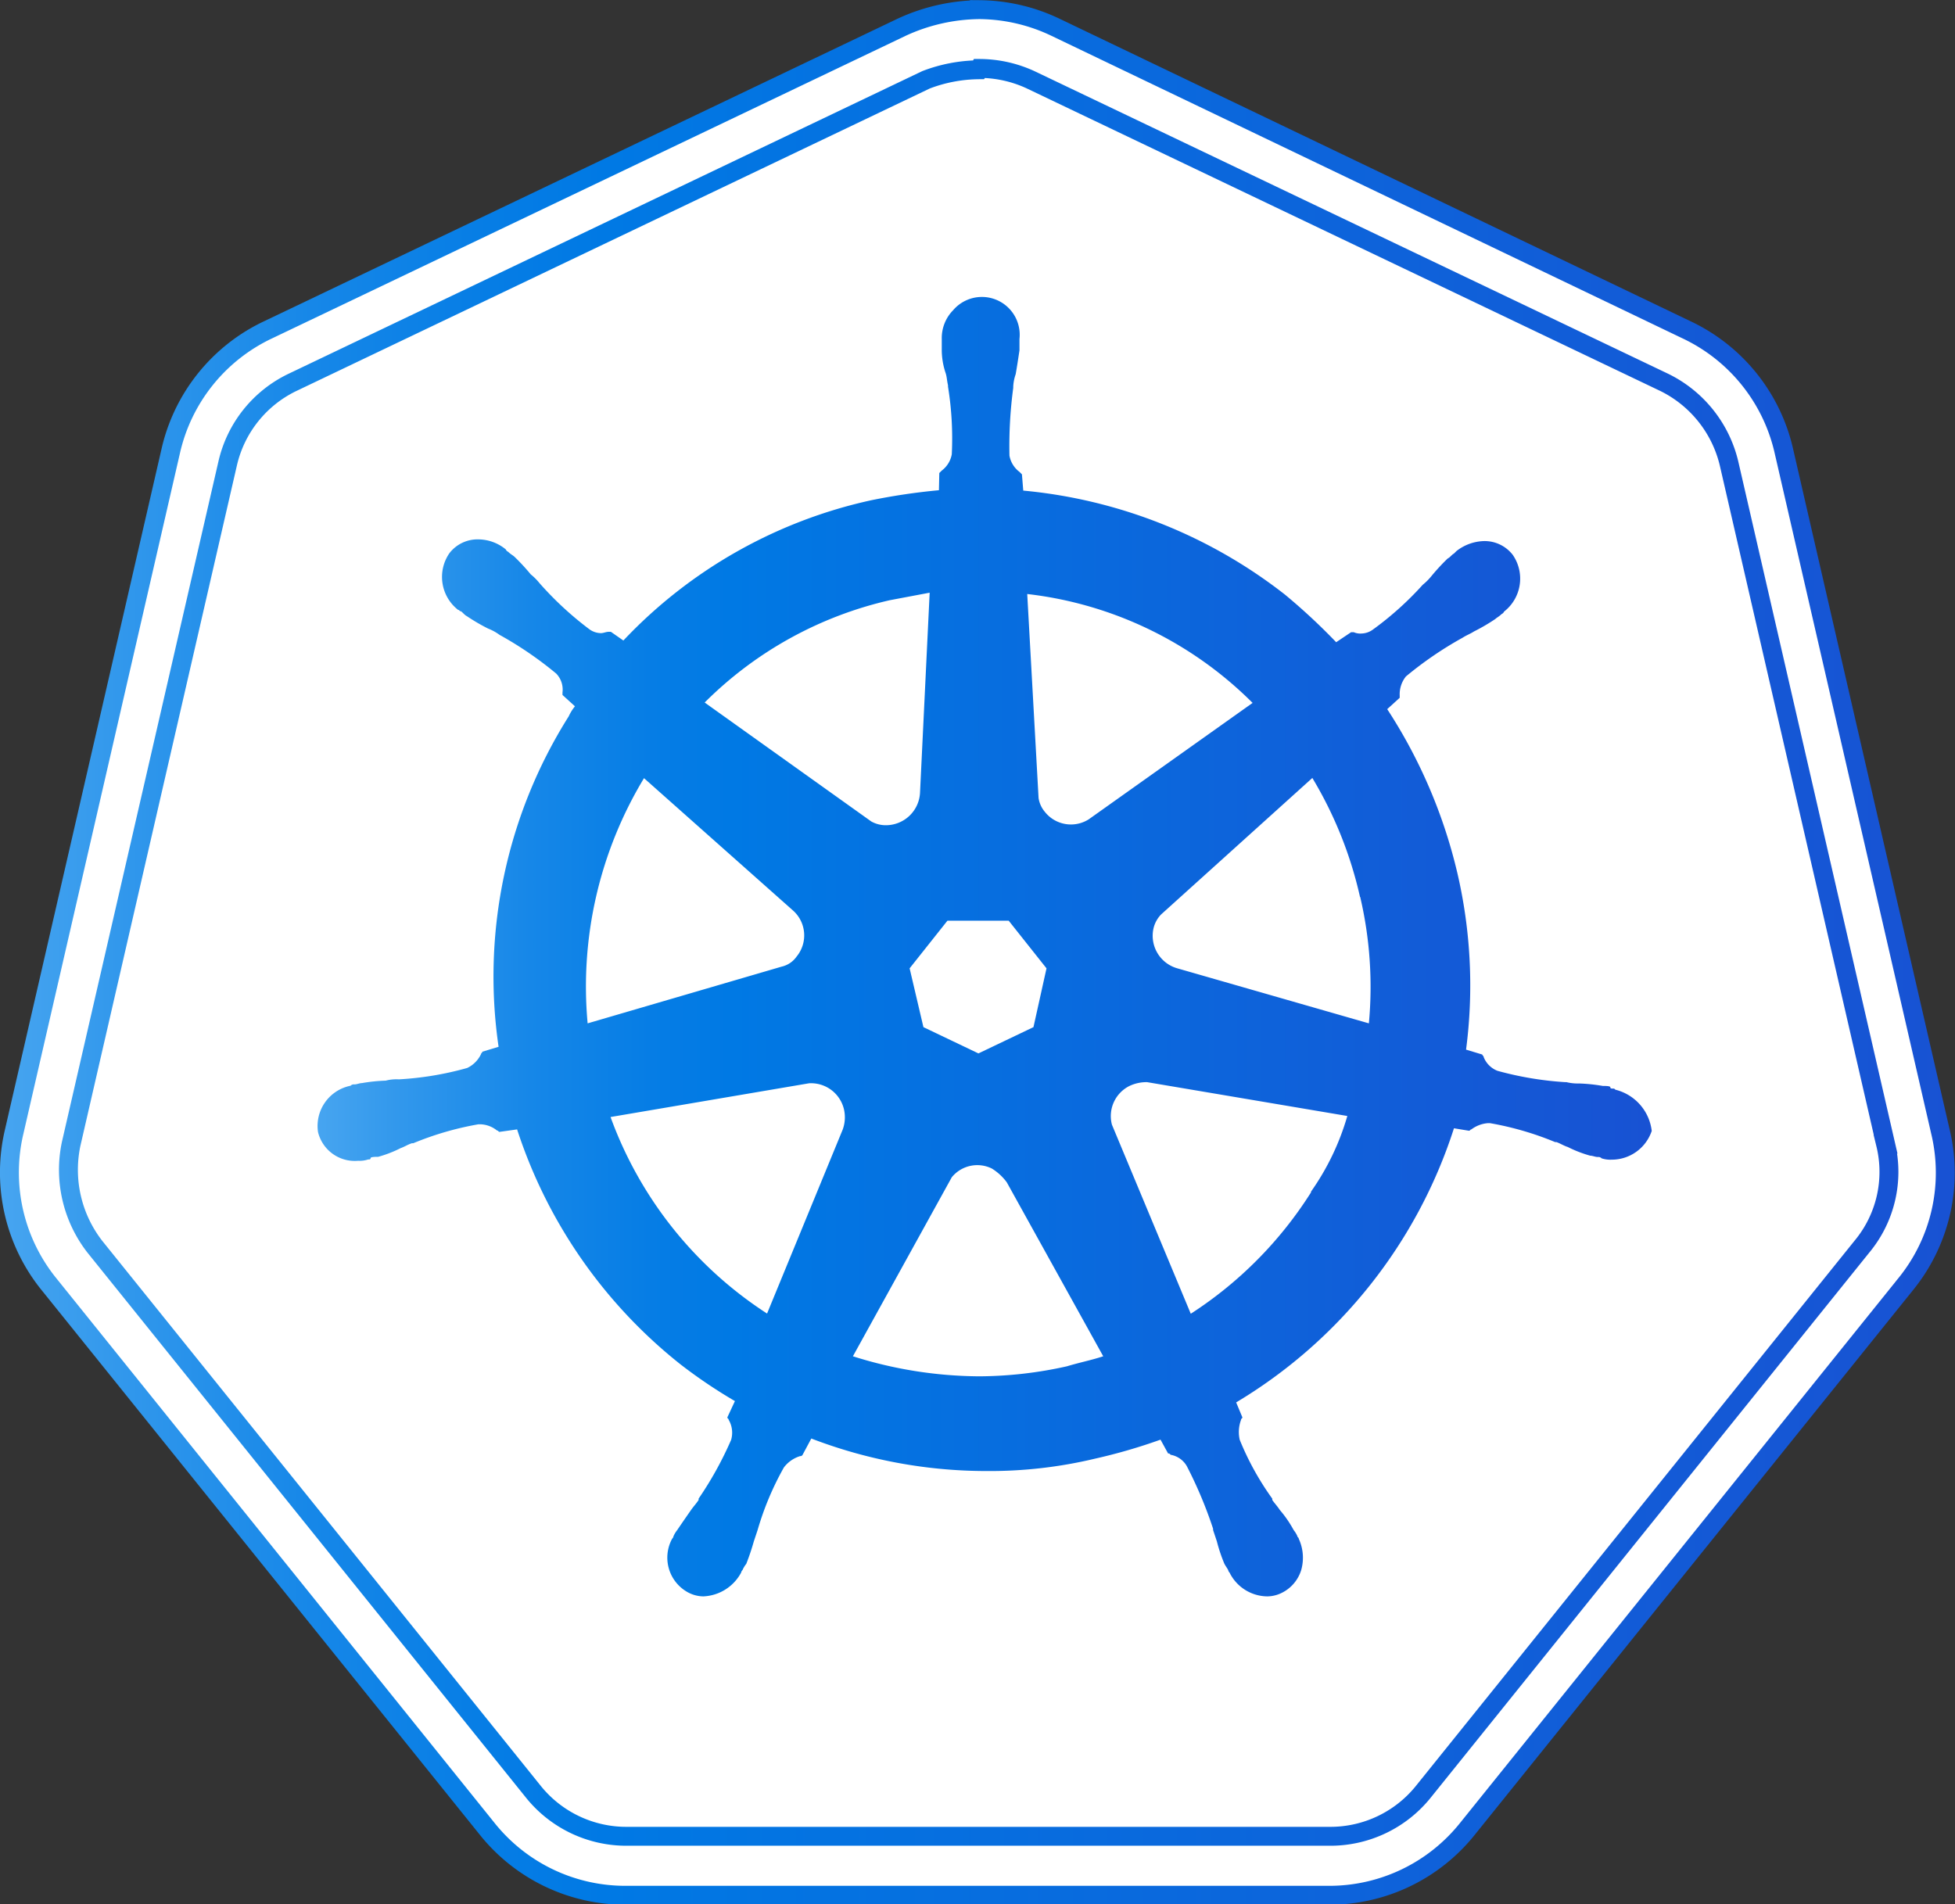 <svg id="Element" xmlns="http://www.w3.org/2000/svg" xmlns:xlink="http://www.w3.org/1999/xlink" viewBox="0 0 103.4 100.72">
  <rect x="0" y="0" width="103.4" height="100.72" fill="#333333" stroke="none"/>
  <defs>
    <style>
      .cls-1, .cls-2 {
        fill: #fff;
        stroke-miterlimit: 10;
      }

      .cls-1 {
        stroke: url(#Безымянный_градиент_8);
      }

      .cls-2 {
        stroke: url(#Безымянный_градиент_8-2);
      }

      .cls-3 {
        fill: url(#Безымянный_градиент_8-3);
      }
    </style>
    <linearGradient id="Безымянный_градиент_8" data-name="Безымянный градиент 8" x1="541.95" y1="1328.37" x2="642.43" y2="1328.37" gradientUnits="userSpaceOnUse">
      <stop offset="0" stop-color="#47a5f0"/>
      <stop offset="0.06" stop-color="#3298ec"/>
      <stop offset="0.16" stop-color="#1687e8"/>
      <stop offset="0.25" stop-color="#067de5"/>
      <stop offset="0.31" stop-color="#0079e4"/>
      <stop offset="1" stop-color="#1852d3"/>
    </linearGradient>
    <linearGradient id="Безымянный_градиент_8-2" x1="540.34" y1="1328.43" x2="643.74" y2="1328.43" xlink:href="#Безымянный_градиент_8"/>
    <linearGradient id="Безымянный_градиент_8-3" x1="557.08" y1="1328.17" x2="627.63" y2="1328.17" xlink:href="#Безымянный_градиент_8"/>
  </defs>
  <title>21</title>
  <g>
    <path class="cls-1" d="M573.53,1376.7a7.81,7.81,0,0,1-6.16-3l-23.17-28.8a7.77,7.77,0,0,1-1.52-6.75l8.28-36a7.83,7.83,0,0,1,4.3-5.36l33.5-16a7.86,7.86,0,0,1,6.89,0l33.5,16a7.83,7.83,0,0,1,4.3,5.36l8.28,36a8,8,0,0,1-1.52,6.75L617,1373.65a8,8,0,0,1-6.16,3l-37.34.07h0Z" transform="translate(-540.34 -1278.07)"/>
    <path class="cls-2" d="M592.14,1281.69a6.48,6.48,0,0,1,2.71.6l33.5,16a6.43,6.43,0,0,1,3.44,4.3l8.28,36a6.19,6.19,0,0,1-1.26,5.43l-23.17,28.8a6.31,6.31,0,0,1-5,2.38H573.53a6.31,6.31,0,0,1-5-2.38l-23.17-28.8a6.63,6.63,0,0,1-1.26-5.43l8.28-36a6.32,6.32,0,0,1,3.44-4.3l33.5-16a8,8,0,0,1,2.78-.53h0Zm0-3.11h0a10,10,0,0,0-4.11.93l-33.5,16a9.38,9.38,0,0,0-5.16,6.42l-8.28,36a9.39,9.39,0,0,0,1.85,8.08l23.17,28.8a9.35,9.35,0,0,0,7.35,3.51h37.14a9.35,9.35,0,0,0,7.35-3.51l23.17-28.8a9.34,9.34,0,0,0,1.85-8.08l-8.28-36a9.38,9.38,0,0,0-5.16-6.42l-33.37-16a9.49,9.49,0,0,0-4-.93h0Z" transform="translate(-540.34 -1278.07)"/>
    <path class="cls-3" d="M625.71,1335.65h-0.07c-0.07,0-.13,0-0.13-0.07s-0.26-.07-0.4-0.07a9,9,0,0,0-1.26-.13,2.48,2.48,0,0,1-.66-0.07h-0.07a17.48,17.48,0,0,1-3.58-.6,1.29,1.29,0,0,1-.73-0.73c0-.07-0.07-0.07-0.07-0.13h0l-0.86-.26a26.19,26.19,0,0,0-.46-9.34,27.28,27.28,0,0,0-3.71-8.67l0.66-.6v-0.13a1.5,1.5,0,0,1,.33-1,19.32,19.32,0,0,1,3-2.05h0c0.2-.13.4-0.2,0.6-0.33a10,10,0,0,0,1.13-.66c0.07-.07.2-0.13,0.33-0.26a0.25,0.25,0,0,0,.13-0.13h0a2.21,2.21,0,0,0,.46-3,1.88,1.88,0,0,0-1.52-.73,2.46,2.46,0,0,0-1.46.53h0l-0.13.13c-0.13.07-.2,0.2-0.33,0.26a11,11,0,0,0-.86.93,3.06,3.06,0,0,1-.46.46h0a16.83,16.83,0,0,1-2.65,2.38,1.07,1.07,0,0,1-.6.2,0.84,0.84,0,0,1-.4-0.07H611.8l-0.79.53a32.15,32.15,0,0,0-2.71-2.52,26.44,26.44,0,0,0-13.84-5.5l-0.07-.86-0.13-.13a1.38,1.38,0,0,1-.53-0.86,23.23,23.23,0,0,1,.2-3.58v-0.07a2.35,2.35,0,0,1,.13-0.66c0.07-.4.13-0.79,0.2-1.26v-0.6h0a2,2,0,0,0-3.51-1.52,2.1,2.1,0,0,0-.6,1.52h0v0.53a3.85,3.85,0,0,0,.2,1.26c0.07,0.2.07,0.4,0.13,0.66v0.07a17.1,17.1,0,0,1,.2,3.58,1.38,1.38,0,0,1-.53.86l-0.13.13h0L590,1304a33.27,33.27,0,0,0-3.58.53,25.53,25.53,0,0,0-13.11,7.42l-0.66-.46h-0.13c-0.13,0-.26.07-0.4,0.07a1.07,1.07,0,0,1-.6-0.2,17.56,17.56,0,0,1-2.65-2.45h0a3.06,3.06,0,0,0-.46-0.46,11,11,0,0,0-.86-0.93c-0.07-.07-0.2-0.13-0.33-0.26a0.25,0.25,0,0,1-.13-0.13h0a2.31,2.31,0,0,0-1.46-.53,1.88,1.88,0,0,0-1.52.73,2.21,2.21,0,0,0,.46,3h0c0.07,0,.07.07,0.13,0.07s0.2,0.2.33,0.26a10,10,0,0,0,1.13.66,2.68,2.68,0,0,1,.6.33h0a19.32,19.32,0,0,1,3,2.05,1.22,1.22,0,0,1,.33,1v0.13h0l0.66,0.6a2.32,2.32,0,0,0-.33.53,25.79,25.79,0,0,0-3.71,17.48l-0.86.26c0,0.07-.07.07-0.07,0.13a1.54,1.54,0,0,1-.73.73,16.72,16.72,0,0,1-3.58.6h-0.07a2.25,2.25,0,0,0-.66.07,9,9,0,0,0-1.26.13c-0.13,0-.26.07-0.4,0.07a0.24,0.24,0,0,0-.2.07h0a2.17,2.17,0,0,0-1.72,2.45,2,2,0,0,0,2.12,1.52,1.46,1.46,0,0,0,.53-0.07h0c0.07,0,.13,0,0.13-0.07s0.26-.07.4-0.07a6.37,6.37,0,0,0,1.19-.46c0.2-.07.4-0.2,0.6-0.26h0.07a16.27,16.27,0,0,1,3.44-1h0.13a1.47,1.47,0,0,1,.86.33c0.07,0,.07.07,0.13,0.07h0l0.93-.13a26.19,26.19,0,0,0,8.67,12.45,26.8,26.8,0,0,0,2.85,1.92l-0.4.86c0,0.07.07,0.07,0.07,0.13a1.36,1.36,0,0,1,.13,1.06,18.67,18.67,0,0,1-1.72,3.11v0.07c-0.13.2-.26,0.33-0.4,0.53s-0.46.66-.73,1.06a1.45,1.45,0,0,0-.2.33,0.23,0.23,0,0,1-.07.13h0a2.09,2.09,0,0,0,.86,2.85,1.76,1.76,0,0,0,.79.2,2.38,2.38,0,0,0,2-1.26h0a0.23,0.23,0,0,1,.07-0.13,1.45,1.45,0,0,1,.2-0.33,12.54,12.54,0,0,0,.4-1.19l0.2-.6h0a15.56,15.56,0,0,1,1.39-3.31,1.7,1.7,0,0,1,.86-0.6,0.13,0.13,0,0,0,.13-0.07h0l0.46-.86a25.87,25.87,0,0,0,9.27,1.72,24,24,0,0,0,5.76-.66,29.43,29.43,0,0,0,3.44-1l0.4,0.73a0.13,0.13,0,0,1,.13.07,1.23,1.23,0,0,1,.86.6,22.67,22.67,0,0,1,1.39,3.31V1359l0.2,0.6a8.39,8.39,0,0,0,.4,1.19c0.07,0.13.13,0.2,0.2,0.33a0.23,0.23,0,0,0,.07.13h0a2.25,2.25,0,0,0,2,1.26,1.76,1.76,0,0,0,.79-0.2,2,2,0,0,0,1-1.19,2.39,2.39,0,0,0-.13-1.66h0c0-.07-0.07-0.07-0.07-0.13a1.45,1.45,0,0,0-.2-0.33,6,6,0,0,0-.73-1.06c-0.13-.2-0.26-0.33-0.4-0.53v-0.07a14.86,14.86,0,0,1-1.72-3.11,1.84,1.84,0,0,1,.07-1.06c0-.07.07-0.07,0.07-0.13h0l-0.33-.79a26.27,26.27,0,0,0,11.52-14.5l0.79,0.13c0.07,0,.07-0.07.13-0.07a1.68,1.68,0,0,1,.86-0.33h0.13a16.27,16.27,0,0,1,3.44,1h0.07c0.2,0.07.4,0.2,0.6,0.26a6.37,6.37,0,0,0,1.19.46c0.13,0,.26.07,0.4,0.07a0.24,0.24,0,0,1,.2.07h0a1.46,1.46,0,0,0,.53.07,2.23,2.23,0,0,0,2.12-1.52,2.55,2.55,0,0,0-1.92-2.18h0ZM595,1332.4l-2.91,1.39-2.91-1.39-0.73-3.11,2-2.52h3.24l2,2.52L595,1332.4h0Zm17.28-6.89a20.88,20.88,0,0,1,.46,6.69l-10.13-2.91a1.79,1.79,0,0,1-1.26-2.12,1.58,1.58,0,0,1,.4-0.73l8-7.22a21.21,21.21,0,0,1,2.52,6.29h0Zm-5.69-10.26-8.67,6.16a1.76,1.76,0,0,1-2.32-.4,1.47,1.47,0,0,1-.33-0.73l-0.6-10.79a20.1,20.1,0,0,1,11.92,5.76h0Zm-19.2-5.43,2.12-.4L589,1320a1.81,1.81,0,0,1-1.79,1.72,1.57,1.57,0,0,1-.79-0.2l-8.81-6.29a20.2,20.2,0,0,1,9.87-5.43h0Zm-13,9.4,7.88,7a1.76,1.76,0,0,1,.2,2.45,1.32,1.32,0,0,1-.79.53l-10.26,3a21.31,21.31,0,0,1,3-13h0Zm-1.79,17.94,10.53-1.79a1.79,1.79,0,0,1,1.85,1.39,1.89,1.89,0,0,1-.07,1.06h0l-4,9.73a20.87,20.87,0,0,1-8.28-10.4h0Zm24.17,13.18a21.62,21.62,0,0,1-4.63.53,22.43,22.43,0,0,1-6.69-1.06l5.23-9.47a1.74,1.74,0,0,1,2.12-.46,2.82,2.82,0,0,1,.79.73h0l5.1,9.2c-0.6.2-1.26,0.33-1.92,0.53h0Zm12.91-9.2a21,21,0,0,1-6.36,6.42l-4.17-10a1.78,1.78,0,0,1,.93-2.05,2.11,2.11,0,0,1,.93-0.2l10.59,1.79a13.33,13.33,0,0,1-1.92,4h0Z" transform="translate(-540.34 -1278.07)"/>
  </g>
</svg>
